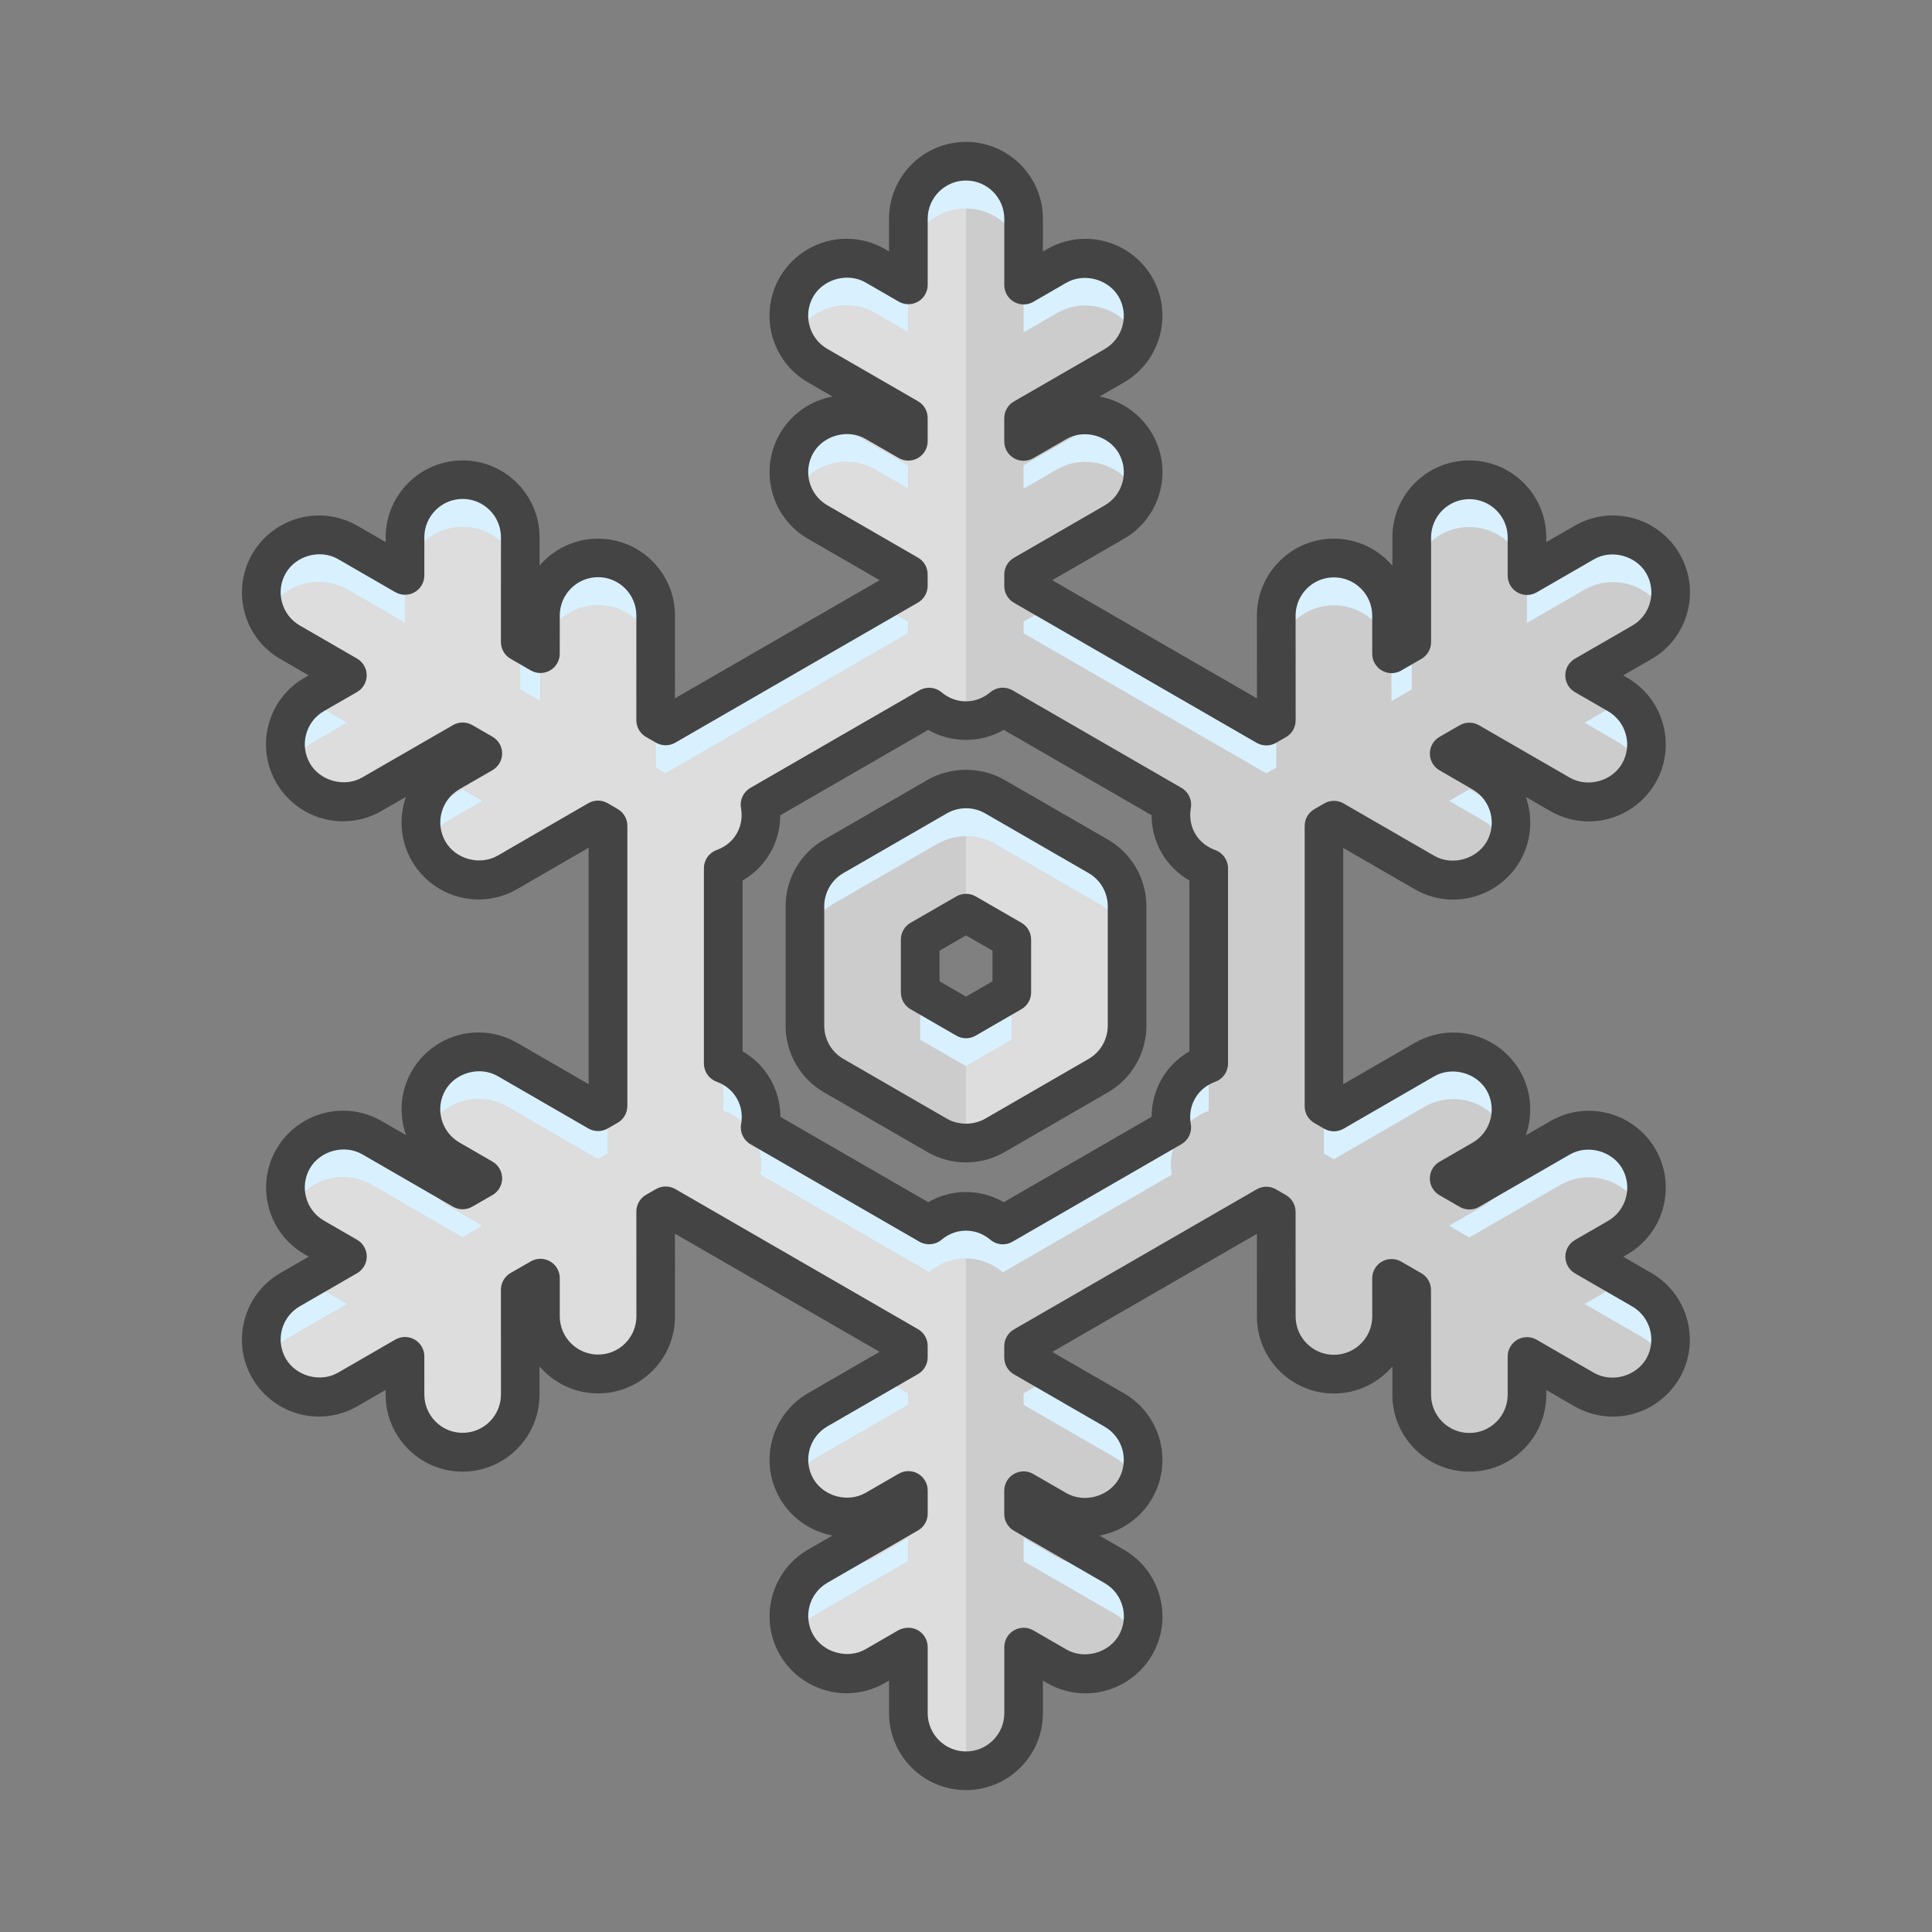 <?xml version="1.0" ?><!DOCTYPE svg  PUBLIC '-//W3C//DTD SVG 1.1//EN'
        'http://www.w3.org/Graphics/SVG/1.1/DTD/svg11.dtd'>
<svg enable-background="new 0 0 75 75" height="75px" version="1.1" viewBox="0 0 75 75" width="75px" xml:space="preserve"
     xmlns="http://www.w3.org/2000/svg" xmlns:xlink="http://www.w3.org/1999/xlink"><rect x="0" y="0" width="75" height="75" fill="#808080" stroke="none"/><g id="Layer_1"><g><g><g><path d="M42.635,33.244l-4.016-2.318c-0.692-0.4-1.545-0.398-2.237,0l-4.016,2.318      c-0.693,0.398-1.119,1.139-1.119,1.938v4.637c0,0.799,0.426,1.539,1.118,1.938l4.017,2.32c0.346,0.199,0.732,0.299,1.119,0.299      c0.386,0,0.772-0.1,1.118-0.299l4.016-2.32c0.692-0.398,1.118-1.139,1.118-1.938v-4.637      C43.753,34.383,43.327,33.643,42.635,33.244z M39.278,38.527l-1.777,1.027l-1.779-1.027v-2.055l1.779-1.025l1.777,1.025V38.527z      "
fill="#D9F1FF"/></g><g><path d="M63.735,50.064l-2.219-1.281l1.284-0.742c1.07-0.617,1.438-1.984,0.82-3.057      c-0.618-1.068-1.985-1.438-3.056-0.818l-3.525,2.033l-0.785-0.453l1.285-0.742c1.07-0.617,1.436-1.986,0.818-3.057      c-0.619-1.068-1.986-1.436-3.057-0.818l-3.521,2.035l-0.384-0.223V32.061l0.385-0.223l3.521,2.033      c0.353,0.205,0.737,0.301,1.116,0.301c0.773,0,1.525-0.402,1.94-1.119c0.618-1.07,0.252-2.438-0.818-3.057l-1.284-0.742      l0.783-0.451l3.521,2.033c0.354,0.203,0.737,0.301,1.117,0.301c0.773,0,1.525-0.402,1.939-1.119      c0.617-1.07,0.252-2.438-0.818-3.057l-1.285-0.742l2.223-1.283c1.07-0.617,1.438-1.986,0.819-3.057      c-0.616-1.07-1.986-1.438-3.056-0.818l-2.223,1.283v-1.484c0-1.234-1.002-2.236-2.238-2.236l0,0      c-1.236,0-2.236,1.002-2.236,2.238v4.064l-0.784,0.453l-0.001-1.482c0-1.236-1.002-2.236-2.236-2.236H51.78      c-1.235,0-2.236,1.002-2.236,2.238l0.002,4.064l-0.387,0.223l-9.424-5.439v-0.447l3.522-2.033      c1.069-0.617,1.437-1.986,0.818-3.057c-0.618-1.068-1.985-1.438-3.056-0.818l-1.285,0.742v-0.904l3.523-2.033      c1.069-0.617,1.436-1.986,0.819-3.057c-0.618-1.068-1.985-1.438-3.057-0.818l-1.284,0.742V8.494      c0-1.236-1.002-2.236-2.238-2.236c-1.235,0-2.236,1-2.236,2.236v2.566l-1.285-0.742c-1.069-0.619-2.438-0.25-3.057,0.82      c-0.617,1.07-0.25,2.438,0.819,3.055l3.521,2.033v0.906l-1.284-0.74c-1.07-0.619-2.439-0.25-3.056,0.82s-0.25,2.438,0.82,3.055      l3.519,2.031v0.447l-9.422,5.439l-0.387-0.223l0.001-4.064c0-1.236-1.001-2.238-2.236-2.238c-0.001,0-0.001,0-0.001,0      c-1.235,0-2.236,1-2.236,2.236l-0.001,1.484l-0.784-0.453l0.002-4.066c0-1.236-1.002-2.238-2.237-2.238h-0.001      c-1.235,0-2.236,1.002-2.236,2.236l-0.001,1.484l-2.222-1.283c-1.07-0.619-2.438-0.252-3.056,0.818s-0.251,2.439,0.819,3.057      l2.221,1.283l-1.285,0.74c-1.07,0.617-1.437,1.986-0.818,3.057c0.414,0.717,1.166,1.119,1.939,1.119      c0.379,0,0.764-0.096,1.116-0.301l3.522-2.031l0.783,0.451l-1.282,0.74c-1.07,0.619-1.437,1.988-0.817,3.057      c0.414,0.719,1.166,1.119,1.939,1.119c0.379,0,0.764-0.098,1.116-0.301l3.516-2.033l0.39,0.227v10.879l-0.387,0.223l-3.52-2.033      c-1.07-0.619-2.439-0.252-3.057,0.818c-0.617,1.068-0.252,2.438,0.818,3.057l1.284,0.742l-0.784,0.451l-3.521-2.033      c-1.07-0.619-2.438-0.25-3.057,0.818c-0.617,1.07-0.25,2.439,0.82,3.057l1.285,0.742l-2.223,1.283      c-1.07,0.617-1.438,1.986-0.819,3.057c0.415,0.717,1.166,1.119,1.94,1.119c0.379,0,0.764-0.098,1.115-0.301l2.222-1.283      l0.001,1.484c0,1.234,1.001,2.236,2.236,2.236h0.001c1.235,0,2.237-1.002,2.237-2.238l-0.002-4.066l0.785-0.451v1.482      c0.001,1.234,1.003,2.236,2.238,2.236l0,0c1.236,0,2.237-1.002,2.236-2.238l-0.002-4.064l0.389-0.223l9.42,5.439v0.445      l-3.52,2.033c-1.069,0.619-1.436,1.986-0.817,3.057c0.415,0.719,1.167,1.119,1.939,1.119c0.38,0,0.765-0.098,1.117-0.301      l1.281-0.74v0.904l-3.521,2.033c-1.07,0.619-1.436,1.986-0.818,3.057c0.618,1.068,1.985,1.438,3.057,0.818l1.283-0.742v2.566      c0,1.234,1.001,2.236,2.236,2.236c1.236,0,2.238-1.002,2.238-2.236v-2.566l1.284,0.742c0.354,0.205,0.737,0.301,1.118,0.301      c0.771,0,1.523-0.4,1.939-1.117c0.617-1.07,0.25-2.439-0.818-3.057l-3.525-2.035v-0.906l1.285,0.742      c1.07,0.619,2.439,0.25,3.057-0.818c0.617-1.072,0.252-2.439-0.818-3.057l-3.523-2.033v-0.445l9.424-5.439l0.385,0.223      l0.002,4.066c0,1.234,1.001,2.236,2.236,2.236h0.001c1.235,0,2.237-1.002,2.237-2.238l-0.001-1.48l0.782,0.451l0.002,4.068      c0.002,1.234,1.003,2.234,2.238,2.234c0,0,0,0,0.002,0c1.234,0,2.235-1.002,2.234-2.238v-1.482l2.221,1.283      c0.352,0.203,0.736,0.301,1.115,0.301c0.773,0,1.525-0.402,1.94-1.119C65.172,52.049,64.806,50.682,63.735,50.064z       M45.745,42.262c-0.273,0.475-0.344,1.006-0.256,1.506l-6.559,3.787c-0.389-0.328-0.885-0.531-1.432-0.531      c-0.548,0-1.043,0.203-1.432,0.529l-6.559-3.785c0.089-0.5,0.019-1.031-0.256-1.506c-0.273-0.475-0.698-0.801-1.176-0.975      v-7.584c0.475-0.174,0.899-0.492,1.172-0.965c0.273-0.473,0.344-1.004,0.256-1.502l6.564-3.789      c0.389,0.326,0.883,0.529,1.43,0.529s1.041-0.205,1.43-0.531l6.562,3.789c-0.088,0.5-0.018,1.029,0.256,1.504      c0.273,0.473,0.699,0.793,1.176,0.967v7.582C46.444,41.461,46.019,41.787,45.745,42.262z"
fill="#D9F1FF"/></g></g><g><g><path d="M42.635,35.078l-4.016-2.318c-0.692-0.4-1.545-0.4-2.237,0l-4.016,2.316      c-0.693,0.4-1.119,1.139-1.119,1.939v2.803c0,0.799,0.426,1.539,1.118,1.938l4.017,2.32c0.346,0.199,0.732,0.299,1.119,0.299      c0.386,0,0.772-0.1,1.118-0.299l4.016-2.32c0.692-0.398,1.118-1.139,1.118-1.938v-2.803      C43.753,36.217,43.327,35.477,42.635,35.078z M39.278,38.307v0.221v1.834l-1.777,1.027l-1.779-1.027v-1.834v-0.221v-1.834      l1.779-1.025l1.777,1.025V38.307z"
fill="#ccc"/></g>
    <g><path d="M42.635,35.078l-4.016-2.318c-0.347-0.201-0.733-0.301-1.119-0.301v2.988h0.001l1.777,1.025v1.834v0.221      v1.834l-1.777,1.027L37.5,41.387v2.988h0.001c0.386,0,0.772-0.1,1.118-0.299l4.016-2.32c0.692-0.398,1.118-1.139,1.118-1.938      v-2.803C43.753,36.217,43.327,35.477,42.635,35.078z"
fill="#ddd"/></g>
    <g><path d="M41.021,64.682c0.354,0.205,0.737,0.301,1.118,0.301c0.771,0,1.523-0.4,1.939-1.117      c0.039-0.068,0.062-0.141,0.094-0.211c-0.186-0.41-0.492-0.77-0.912-1.014l-3.525-2.035v-0.904l1.285,0.74      c0.596,0.346,1.279,0.375,1.879,0.158l-3.164-1.826v-0.906l1.285,0.742c1.07,0.619,2.439,0.25,3.057-0.818      c0.039-0.068,0.063-0.141,0.095-0.211c-0.187-0.41-0.493-0.77-0.913-1.014l-3.523-2.033V54.09l1.203-0.695l-1.203-0.693v-0.445      l9.424-5.439l0.385,0.223l0.002,4.066c0,1.234,1.001,2.236,2.236,2.236h0.001c1.235,0,2.237-1.002,2.237-2.238l-0.001-1.48      l0.782,0.451l0.002,4.068c0.002,1.234,1.003,2.234,2.238,2.234c0,0,0,0,0.002,0c1.234,0,2.235-1.002,2.234-2.238v-1.482      l2.221,1.283c0.352,0.203,0.736,0.301,1.115,0.301c0.773,0,1.525-0.402,1.94-1.119c0.039-0.068,0.063-0.141,0.095-0.211      c-0.187-0.41-0.494-0.77-0.914-1.012l-2.219-1.281l1.284-0.742c0.099-0.057,0.185-0.125,0.271-0.193l-1.555-0.898l1.284-0.742      c0.421-0.242,0.728-0.604,0.914-1.014c-0.031-0.07-0.055-0.141-0.094-0.209c-0.618-1.07-1.985-1.438-3.056-0.818l-3.525,2.033      l-0.785-0.453l1.285-0.742c0.594-0.344,0.961-0.92,1.074-1.547l-1.574,0.908l-0.785-0.453l1.285-0.742      c0.42-0.242,0.727-0.602,0.913-1.012c-0.031-0.07-0.056-0.143-0.095-0.211c-0.619-1.07-1.986-1.436-3.057-0.818l-3.521,2.035      l-0.384-0.223v-1.834v-9.049v-1.832l0.385-0.223l3.521,2.033c0.353,0.205,0.737,0.301,1.116,0.301      c0.773,0,1.525-0.402,1.94-1.119c0.039-0.068,0.063-0.141,0.095-0.211c-0.186-0.41-0.493-0.77-0.913-1.012l-1.284-0.742      l0.783-0.453l1.574,0.91c-0.111-0.627-0.479-1.205-1.073-1.549l-1.284-0.742l0.783-0.451l3.521,2.033      c0.354,0.203,0.737,0.301,1.117,0.301c0.773,0,1.525-0.402,1.939-1.119c0.039-0.068,0.063-0.141,0.095-0.209      c-0.187-0.412-0.493-0.771-0.913-1.014l-1.285-0.742l1.555-0.898c-0.086-0.068-0.172-0.137-0.27-0.193l-1.285-0.742l2.223-1.283      c0.42-0.242,0.728-0.604,0.914-1.014c-0.031-0.07-0.056-0.141-0.095-0.209c-0.616-1.07-1.986-1.438-3.056-0.818l-2.223,1.283      v-1.484c0-1.236-1.002-2.236-2.238-2.236l0,0c-1.234,0-2.234,1-2.236,2.232v2.236v0.002v1.832l-0.784,0.453l-0.001-1.482      c0-1.236-1.002-2.236-2.236-2.236H51.78c-1.232,0-2.232,0.998-2.235,2.23l0.001,2.238l0,0v1.832l-0.387,0.223l-9.424-5.438      v-0.447l1.201-0.693l-1.201-0.693v-0.447l3.522-2.033c0.42-0.242,0.727-0.602,0.913-1.014c-0.031-0.07-0.056-0.141-0.095-0.209      c-0.618-1.068-1.985-1.438-3.056-0.818l-1.285,0.742v-0.906l3.166-1.824c-0.6-0.219-1.285-0.189-1.881,0.154l-1.285,0.742      v-0.904l3.523-2.033c0.42-0.242,0.727-0.604,0.913-1.014c-0.031-0.07-0.055-0.141-0.094-0.209      c-0.618-1.07-1.985-1.438-3.057-0.818l-1.284,0.74v-1.832v-0.734c0-1.236-1.002-2.238-2.238-2.238      c-1.235,0-2.236,1.002-2.236,2.238v0.732v1.834l-1.285-0.742c-1.069-0.619-2.438-0.252-3.057,0.818      c-0.039,0.068-0.062,0.141-0.094,0.211c0.186,0.41,0.493,0.77,0.913,1.012l3.521,2.033v0.906l-1.284-0.74      c-0.594-0.344-1.277-0.373-1.876-0.156l3.16,1.824v0.906l-1.284-0.74c-1.07-0.619-2.439-0.25-3.056,0.82      c-0.039,0.066-0.062,0.139-0.094,0.207c0.187,0.412,0.493,0.771,0.914,1.014l3.519,2.031v0.447l-1.199,0.693l1.199,0.691v0.449      l-9.422,5.439l-0.387-0.223v-1.832v-0.002v-2.236c-0.002-1.232-1.002-2.232-2.235-2.232c-0.001,0-0.001,0-0.001,0      c-1.235,0-2.236,1-2.236,2.236l-0.001,1.482l-0.784-0.451v-1.834l0,0l0.001-2.24c-0.004-1.232-1.003-2.23-2.236-2.23h-0.001      c-1.235,0-2.236,1-2.236,2.236l-0.001,1.484l-2.222-1.283c-1.07-0.619-2.438-0.252-3.056,0.818      c-0.039,0.068-0.063,0.141-0.095,0.209c0.187,0.412,0.494,0.771,0.914,1.014l2.221,1.283l-1.285,0.74      c-0.098,0.057-0.184,0.127-0.27,0.195l1.555,0.896l-1.285,0.742c-0.42,0.242-0.727,0.604-0.913,1.014      c0.031,0.07,0.056,0.141,0.095,0.209c0.414,0.717,1.166,1.119,1.939,1.119c0.379,0,0.764-0.096,1.116-0.301l3.522-2.031      l0.783,0.451l-1.282,0.74c-0.595,0.344-0.962,0.922-1.073,1.549l1.572-0.908l0.783,0.453l-1.282,0.74      c-0.42,0.242-0.727,0.602-0.913,1.012c0.031,0.07,0.056,0.143,0.096,0.211c0.414,0.719,1.166,1.119,1.939,1.119      c0.379,0,0.764-0.098,1.116-0.301l3.516-2.033l0.39,0.227v1.834v9.045v1.834l-0.387,0.223l-3.52-2.035      c-1.07-0.619-2.439-0.25-3.057,0.82c-0.039,0.066-0.063,0.139-0.095,0.209c0.187,0.41,0.493,0.77,0.913,1.014l1.284,0.742      l-0.784,0.451l-1.574-0.908c0.111,0.627,0.479,1.203,1.074,1.547l1.284,0.742l-0.784,0.453L14.437,46      c-1.07-0.619-2.438-0.25-3.057,0.818c-0.039,0.068-0.062,0.139-0.094,0.209c0.186,0.41,0.493,0.771,0.914,1.014l1.285,0.742      l-1.555,0.898c0.086,0.068,0.171,0.137,0.27,0.193l1.285,0.742L11.263,51.9c-0.42,0.242-0.728,0.602-0.914,1.012      c0.031,0.07,0.056,0.143,0.095,0.211c0.415,0.717,1.166,1.119,1.94,1.119c0.379,0,0.764-0.098,1.115-0.301l2.222-1.283      l0.001,1.484c0,1.234,1.001,2.236,2.236,2.236h0.001c1.233,0,2.232-1,2.236-2.232l-0.001-2.238l0,0v-1.834l0.785-0.451v1.482      c0.001,1.234,1.003,2.236,2.238,2.236l0,0c1.233,0,2.231-0.998,2.236-2.23l-0.002-2.238l0.002-0.002l-0.002-1.832l0.389-0.223      l9.42,5.439v0.445l-1.2,0.693l1.2,0.693v0.447l-3.52,2.033c-0.42,0.242-0.727,0.604-0.912,1.014      c0.031,0.07,0.056,0.143,0.095,0.209c0.415,0.719,1.167,1.119,1.939,1.119c0.38,0,0.765-0.098,1.117-0.301l1.281-0.74v0.904      l-3.154,1.822c0.243,0.088,0.495,0.148,0.756,0.148c0.38,0,0.765-0.098,1.117-0.301l1.281-0.74v0.904l-3.521,2.033      c-0.42,0.242-0.727,0.602-0.913,1.012c0.031,0.07,0.056,0.143,0.095,0.211c0.618,1.068,1.985,1.438,3.057,0.818l1.283-0.742      v1.834v0.732c0,1.234,1.001,2.236,2.236,2.236c1.236,0,2.238-1.002,2.238-2.236v-0.732v-1.834L41.021,64.682z M38.931,49.389      c-0.389-0.328-0.885-0.533-1.432-0.533c-0.548,0-1.043,0.205-1.432,0.531L29.509,45.6c0.089-0.498,0.019-1.031-0.256-1.504      c-0.273-0.475-0.698-0.801-1.176-0.975v-1.834v-5.75v-1.834c0.475-0.174,0.899-0.492,1.172-0.965      c0.273-0.473,0.344-1.004,0.256-1.502l6.564-3.789c0.389,0.326,0.883,0.529,1.43,0.529s1.041-0.205,1.43-0.531l6.562,3.789      c-0.088,0.5-0.018,1.029,0.256,1.504c0.273,0.473,0.699,0.793,1.176,0.967v1.832v5.75v1.834c-0.479,0.174-0.904,0.5-1.178,0.975      s-0.344,1.006-0.256,1.506L38.931,49.389z"
fill="#ccc"/></g>
    <g><path d="M37.5,48.855L37.5,48.855c-0.549,0-1.044,0.205-1.433,0.531L29.509,45.6      c0.089-0.498,0.019-1.031-0.256-1.504c-0.273-0.475-0.698-0.801-1.176-0.975v-1.834v-5.75v-1.834      c0.475-0.174,0.899-0.492,1.172-0.965c0.273-0.473,0.344-1.004,0.256-1.502l6.564-3.789c0.389,0.326,0.883,0.529,1.43,0.529      H37.5V8.09h-0.001c-1.235,0-2.236,1.002-2.236,2.238v0.732v1.834l-1.285-0.742c-1.069-0.619-2.438-0.252-3.057,0.818      c-0.039,0.068-0.062,0.141-0.094,0.211c0.186,0.41,0.493,0.77,0.913,1.012l3.521,2.033v0.906l-1.284-0.74      c-0.594-0.344-1.277-0.373-1.876-0.156l3.16,1.824v0.906l-1.284-0.74c-1.07-0.619-2.439-0.25-3.056,0.82      c-0.039,0.066-0.062,0.139-0.094,0.207c0.187,0.412,0.493,0.771,0.914,1.014l3.519,2.031v0.447l-1.199,0.693l1.199,0.691v0.449      l-9.422,5.439l-0.387-0.223v-1.832v-0.002v-2.236c-0.002-1.232-1.002-2.232-2.235-2.232c-0.001,0-0.001,0-0.001,0      c-1.235,0-2.236,1-2.236,2.236l-0.001,1.482l-0.784-0.451v-1.834l0,0l0.001-2.24c-0.004-1.232-1.003-2.23-2.236-2.23h-0.001      c-1.235,0-2.236,1-2.236,2.236l-0.001,1.484l-2.222-1.283c-1.07-0.619-2.438-0.252-3.056,0.818      c-0.039,0.068-0.063,0.141-0.095,0.209c0.187,0.412,0.494,0.771,0.914,1.014l2.221,1.283l-1.285,0.74      c-0.098,0.057-0.184,0.127-0.27,0.195l1.555,0.896l-1.285,0.742c-0.42,0.242-0.727,0.604-0.913,1.014      c0.031,0.07,0.056,0.141,0.095,0.209c0.414,0.717,1.166,1.119,1.939,1.119c0.379,0,0.764-0.096,1.116-0.301l3.522-2.031      l0.783,0.451l-1.282,0.74c-0.595,0.344-0.962,0.922-1.073,1.549l1.572-0.908l0.783,0.453l-1.282,0.74      c-0.42,0.242-0.727,0.602-0.913,1.012c0.031,0.07,0.056,0.143,0.096,0.211c0.414,0.719,1.166,1.119,1.939,1.119      c0.379,0,0.764-0.098,1.116-0.301l3.516-2.033l0.39,0.227v1.834v9.045v1.834l-0.387,0.223l-3.52-2.035      c-1.07-0.619-2.439-0.25-3.057,0.82c-0.039,0.066-0.063,0.139-0.095,0.209c0.187,0.41,0.493,0.77,0.913,1.014l1.284,0.742      l-0.784,0.451l-1.574-0.908c0.111,0.627,0.479,1.203,1.074,1.547l1.284,0.742l-0.784,0.453L14.437,46      c-1.07-0.619-2.438-0.25-3.057,0.818c-0.039,0.068-0.062,0.139-0.094,0.209c0.186,0.41,0.493,0.771,0.914,1.014l1.285,0.742      l-1.555,0.898c0.086,0.068,0.171,0.137,0.27,0.193l1.285,0.742L11.263,51.9c-0.42,0.242-0.728,0.602-0.914,1.012      c0.031,0.07,0.056,0.143,0.095,0.211c0.415,0.717,1.166,1.119,1.94,1.119c0.379,0,0.764-0.098,1.115-0.301l2.222-1.283      l0.001,1.484c0,1.234,1.001,2.236,2.236,2.236h0.001c1.233,0,2.232-1,2.236-2.232l-0.001-2.238l0,0v-1.834l0.785-0.451v1.482      c0.001,1.234,1.003,2.236,2.238,2.236l0,0c1.233,0,2.231-0.998,2.236-2.23l-0.002-2.238l0.002-0.002l-0.002-1.832l0.389-0.223      l9.42,5.439v0.445l-1.2,0.693l1.2,0.693v0.447l-3.52,2.033c-0.42,0.242-0.727,0.604-0.912,1.014      c0.031,0.07,0.056,0.143,0.095,0.209c0.415,0.719,1.167,1.119,1.939,1.119c0.38,0,0.765-0.098,1.117-0.301l1.281-0.74v0.904      l-3.154,1.822c0.243,0.088,0.495,0.148,0.756,0.148c0.38,0,0.765-0.098,1.117-0.301l1.281-0.74v0.904l-3.521,2.033      c-0.42,0.242-0.727,0.602-0.913,1.012c0.031,0.07,0.056,0.143,0.095,0.211c0.618,1.068,1.985,1.438,3.057,0.818l1.283-0.742      v1.834v0.732c0,1.234,1.001,2.236,2.236,2.236H37.5V48.855z"
fill="#ddd"/></g></g><g><g><path d="M37.501,45.125c-0.524,0-1.041-0.138-1.494-0.399l-4.017-2.321c-0.921-0.53-1.493-1.521-1.493-2.587      v-4.637c0-1.066,0.573-2.058,1.496-2.588l4.014-2.317c0.91-0.524,2.082-0.523,2.988,0l4.015,2.318      c0.921,0.53,1.493,1.521,1.493,2.587v4.637c0,1.066-0.572,2.057-1.494,2.587l-4.015,2.32      C38.541,44.987,38.024,45.125,37.501,45.125z M37.502,31.376c-0.261,0-0.519,0.069-0.746,0.199l-4.015,2.318      c-0.459,0.264-0.744,0.757-0.744,1.288v4.637c0,0.531,0.284,1.024,0.742,1.288l4.018,2.321c0.45,0.259,1.037,0.26,1.488,0      l4.015-2.32c0.459-0.264,0.743-0.757,0.743-1.288v-4.637c0-0.531-0.284-1.024-0.742-1.288l-4.017-2.319      C38.019,31.445,37.762,31.376,37.502,31.376z M37.501,40.305c-0.129,0-0.259-0.034-0.375-0.101l-1.779-1.027      c-0.232-0.134-0.375-0.381-0.375-0.649v-2.055c0-0.268,0.143-0.516,0.375-0.65l1.779-1.025c0.231-0.134,0.517-0.133,0.75,0      l1.777,1.025c0.232,0.134,0.375,0.381,0.375,0.649v2.055c0,0.268-0.143,0.515-0.375,0.649l-1.777,1.027      C37.76,40.271,37.63,40.305,37.501,40.305z M36.472,38.094l1.029,0.594l1.027-0.594v-1.189l-1.027-0.593l-1.029,0.593V38.094z"
fill="#444"/></g>
    <g><path d="M37.499,69.492c-1.646,0-2.986-1.34-2.986-2.986V65.24l-0.158,0.091      c-0.454,0.262-0.97,0.401-1.492,0.401c-1.064,0-2.056-0.572-2.589-1.493c-0.823-1.427-0.333-3.257,1.092-4.082l0.949-0.548      c-0.848-0.16-1.601-0.682-2.041-1.443c-0.823-1.425-0.334-3.256,1.091-4.081l2.781-1.607l-7.944-4.587l0.001,3.212      c0,0.798-0.31,1.549-0.874,2.113s-1.314,0.875-2.113,0.875c-0.908,0-1.724-0.408-2.272-1.049l0,1.098      c0,1.648-1.34,2.989-2.987,2.989s-2.987-1.34-2.987-2.986v-0.186l-1.098,0.634c-0.454,0.263-0.97,0.401-1.49,0.401      c-1.064,0-2.056-0.572-2.589-1.493c-0.4-0.692-0.506-1.498-0.299-2.269c0.207-0.771,0.701-1.415,1.393-1.814l1.097-0.633      l-0.16-0.093c-1.427-0.823-1.918-2.653-1.095-4.081c0.534-0.922,1.526-1.494,2.59-1.494c0.522,0,1.038,0.139,1.492,0.401      l0.951,0.549c-0.282-0.796-0.227-1.706,0.227-2.492c0.531-0.921,1.523-1.494,2.588-1.494c0.522,0,1.039,0.139,1.493,0.401      l2.781,1.606v-9.177l-2.78,1.608c-0.456,0.263-0.972,0.401-1.492,0.401c-1.066,0-2.058-0.573-2.589-1.495      c-0.399-0.689-0.506-1.494-0.299-2.265c0.02-0.076,0.043-0.151,0.069-0.225l-0.952,0.549c-0.45,0.262-0.966,0.401-1.491,0.401      c-1.064,0-2.057-0.572-2.589-1.494c-0.399-0.691-0.505-1.496-0.299-2.267c0.207-0.771,0.701-1.416,1.393-1.814l0.159-0.091      l-1.095-0.633c-0.691-0.398-1.186-1.042-1.392-1.813C9.289,23,9.395,22.195,9.794,21.504c0.532-0.922,1.524-1.494,2.588-1.494      c0.522,0,1.039,0.139,1.493,0.401l1.097,0.634v-0.186c0-1.646,1.34-2.986,2.986-2.986c1.648,0,2.988,1.34,2.988,2.988l0,1.097      c0.548-0.641,1.362-1.048,2.27-1.048c1.647,0,2.987,1.34,2.987,2.988l-0.001,3.211l7.946-4.587l-2.781-1.605      c-1.425-0.822-1.917-2.651-1.095-4.078c0.439-0.764,1.194-1.288,2.045-1.446l-0.952-0.55c-1.426-0.823-1.917-2.652-1.094-4.079      c0.533-0.923,1.526-1.496,2.591-1.496c0.522,0,1.038,0.139,1.491,0.401l0.159,0.092V8.494c0-1.646,1.34-2.986,2.986-2.986      c1.648,0,2.988,1.34,2.988,2.986v1.269l0.159-0.092c0.454-0.262,0.97-0.401,1.492-0.401c1.064,0,2.056,0.572,2.589,1.493      c0.823,1.429,0.332,3.259-1.093,4.082l-0.947,0.547c0.847,0.16,1.599,0.682,2.039,1.442c0.4,0.691,0.506,1.497,0.299,2.268      s-0.701,1.416-1.392,1.814l-2.785,1.607l7.947,4.587l-0.001-3.211c0-1.648,1.34-2.989,2.986-2.989      c0.909,0,1.725,0.408,2.273,1.05v-1.099c0-1.648,1.34-2.988,2.986-2.988c1.648,0,2.988,1.34,2.988,2.986v0.186l1.098-0.634      c0.453-0.263,0.969-0.401,1.492-0.401c1.065,0,2.058,0.573,2.588,1.495c0.399,0.69,0.505,1.496,0.298,2.267      c-0.207,0.771-0.701,1.415-1.393,1.814l-1.097,0.633l0.16,0.093c1.425,0.824,1.916,2.655,1.093,4.081      c-0.533,0.922-1.525,1.495-2.589,1.495c-0.52,0-1.035-0.139-1.491-0.4l-0.952-0.55c0.281,0.796,0.227,1.705-0.228,2.491      c-0.534,0.922-1.526,1.494-2.59,1.494c-0.524,0-1.041-0.139-1.493-0.402l-2.778-1.604v9.171l2.779-1.606      c0.455-0.262,0.97-0.4,1.491-0.4c1.064,0,2.057,0.572,2.59,1.492c0.455,0.789,0.509,1.7,0.227,2.497l0.957-0.552      c0.453-0.262,0.968-0.4,1.49-0.4c1.064,0,2.056,0.572,2.589,1.493c0.823,1.429,0.332,3.26-1.095,4.082l-0.159,0.092l1.094,0.632      c1.425,0.822,1.917,2.652,1.094,4.08c-0.534,0.923-1.526,1.495-2.59,1.495c-0.521,0-1.036-0.139-1.49-0.401l-1.096-0.633v0.183      c0,0.798-0.31,1.548-0.873,2.113c-0.564,0.564-1.313,0.875-2.111,0.875c-1.646,0-2.988-1.338-2.99-2.983l0-1.1      c-0.548,0.641-1.363,1.048-2.27,1.048c-1.647,0-2.987-1.34-2.987-2.986l-0.001-3.212l-7.944,4.585l2.784,1.606      c1.425,0.821,1.916,2.652,1.093,4.08c-0.44,0.762-1.194,1.286-2.044,1.444l0.953,0.55c1.425,0.823,1.916,2.654,1.093,4.081      c-0.535,0.921-1.526,1.493-2.589,1.493c-0.524,0-1.041-0.139-1.495-0.402l-0.158-0.091v1.267      C40.487,68.152,39.147,69.492,37.499,69.492z M35.263,63.189c0.129,0,0.259,0.033,0.375,0.1c0.232,0.134,0.375,0.382,0.375,0.65      v2.566c0,0.819,0.667,1.486,1.486,1.486c0.821,0,1.488-0.667,1.488-1.486v-2.566c0-0.268,0.143-0.516,0.375-0.649      c0.232-0.134,0.518-0.134,0.75,0l1.284,0.742c0.688,0.399,1.634,0.143,2.034-0.543c0.409-0.709,0.165-1.621-0.545-2.031      l-3.525-2.035c-0.232-0.134-0.375-0.381-0.375-0.649v-0.906c0-0.268,0.143-0.516,0.375-0.649c0.232-0.134,0.518-0.134,0.75,0      l1.285,0.742c0.691,0.399,1.639,0.139,2.032-0.544c0.409-0.711,0.166-1.623-0.543-2.032l-3.524-2.034      c-0.232-0.134-0.375-0.381-0.375-0.649v-0.445c0-0.268,0.143-0.516,0.375-0.649l9.424-5.439c0.233-0.134,0.519-0.134,0.75,0      l0.385,0.223c0.232,0.134,0.375,0.381,0.375,0.648l0.002,4.066c0,0.82,0.667,1.487,1.486,1.487c0.821,0,1.488-0.667,1.488-1.488      l-0.001-1.48c0-0.268,0.143-0.516,0.375-0.65c0.232-0.134,0.519-0.134,0.75,0l0.782,0.451c0.232,0.134,0.375,0.382,0.375,0.649      l0.002,4.068c0.001,0.818,0.669,1.485,1.488,1.485c0.397,0,0.771-0.155,1.052-0.436c0.28-0.281,0.435-0.655,0.435-1.052v-1.483      c0-0.268,0.143-0.516,0.375-0.649c0.232-0.134,0.519-0.134,0.75,0l2.221,1.283c0.696,0.4,1.637,0.137,2.032-0.545      c0.409-0.71,0.165-1.622-0.545-2.031l-2.219-1.282c-0.232-0.134-0.375-0.381-0.375-0.649c0-0.268,0.143-0.515,0.375-0.649      l1.284-0.742c0.711-0.41,0.955-1.322,0.546-2.033c-0.394-0.68-1.339-0.943-2.03-0.543l-3.526,2.034      c-0.231,0.134-0.517,0.133-0.75,0l-0.785-0.453c-0.232-0.134-0.375-0.381-0.375-0.649s0.143-0.516,0.375-0.649l1.285-0.742      c0.71-0.41,0.954-1.321,0.543-2.033c-0.394-0.68-1.342-0.94-2.032-0.543l-3.52,2.035c-0.233,0.134-0.519,0.134-0.752,0      l-0.384-0.223c-0.231-0.134-0.374-0.381-0.374-0.649V32.061c0-0.268,0.143-0.515,0.375-0.649l0.385-0.223      c0.231-0.135,0.518-0.135,0.75,0l3.521,2.033c0.687,0.398,1.636,0.139,2.033-0.545c0.41-0.709,0.165-1.621-0.545-2.031      l-1.284-0.742c-0.232-0.134-0.375-0.382-0.375-0.65s0.144-0.516,0.375-0.649l0.783-0.451c0.232-0.134,0.517-0.133,0.75,0      l3.521,2.033c0.7,0.401,1.637,0.141,2.032-0.544c0.409-0.71,0.165-1.622-0.544-2.032l-1.285-0.742      c-0.232-0.134-0.375-0.381-0.375-0.649s0.143-0.516,0.375-0.649l2.223-1.283c0.344-0.199,0.59-0.52,0.693-0.903      s0.05-0.785-0.148-1.129c-0.394-0.684-1.343-0.943-2.03-0.544l-2.224,1.284c-0.232,0.134-0.518,0.134-0.75,0      c-0.232-0.134-0.375-0.381-0.375-0.649v-1.484c0-0.819-0.667-1.486-1.488-1.486c-0.819,0-1.486,0.667-1.486,1.488v4.064      c0,0.268-0.143,0.515-0.375,0.649l-0.784,0.453c-0.231,0.134-0.518,0.134-0.75,0c-0.232-0.134-0.375-0.381-0.375-0.649      l-0.001-1.482c0-0.82-0.667-1.487-1.486-1.487c-0.821,0-1.488,0.667-1.488,1.488l0.002,4.064c0,0.269-0.143,0.517-0.376,0.65      l-0.387,0.223c-0.231,0.134-0.517,0.133-0.749,0l-9.424-5.439c-0.232-0.134-0.375-0.381-0.375-0.649v-0.447      c0-0.268,0.143-0.516,0.375-0.649l3.522-2.033c0.344-0.199,0.59-0.519,0.692-0.903c0.103-0.384,0.05-0.785-0.148-1.129      c-0.395-0.681-1.339-0.943-2.031-0.544l-1.286,0.742c-0.232,0.134-0.518,0.134-0.75,0c-0.232-0.134-0.375-0.381-0.375-0.649      v-0.904c0-0.268,0.143-0.516,0.375-0.649l3.523-2.033c0.71-0.41,0.954-1.322,0.544-2.033c-0.395-0.68-1.341-0.941-2.031-0.543      l-1.284,0.742c-0.232,0.134-0.518,0.134-0.75,0c-0.232-0.134-0.375-0.381-0.375-0.649V8.494c0-0.819-0.667-1.486-1.488-1.486      c-0.819,0-1.486,0.667-1.486,1.486v2.566c0,0.268-0.143,0.516-0.375,0.649c-0.232,0.134-0.518,0.134-0.75,0l-1.285-0.742      c-0.692-0.4-1.638-0.138-2.032,0.546c-0.409,0.709-0.165,1.621,0.545,2.03l3.521,2.033c0.232,0.134,0.375,0.381,0.375,0.649      v0.906c0,0.268-0.143,0.515-0.375,0.649c-0.231,0.134-0.518,0.134-0.75,0l-1.284-0.74c-0.692-0.402-1.638-0.139-2.031,0.544      c-0.409,0.711-0.165,1.622,0.545,2.031l3.519,2.032c0.232,0.134,0.375,0.381,0.375,0.649v0.447c0,0.268-0.143,0.516-0.375,0.649      l-9.422,5.439c-0.232,0.134-0.518,0.134-0.749,0l-0.387-0.223c-0.233-0.134-0.376-0.382-0.376-0.65l0.001-4.064      c0-0.821-0.667-1.488-1.486-1.488c-0.82,0-1.487,0.667-1.487,1.486l-0.001,1.485c0,0.268-0.143,0.516-0.375,0.649      c-0.231,0.134-0.518,0.133-0.75,0l-0.784-0.453c-0.232-0.134-0.375-0.382-0.375-0.65l0.002-4.066      c0-0.82-0.667-1.488-1.487-1.488s-1.487,0.667-1.487,1.486l-0.001,1.485c0,0.268-0.143,0.515-0.375,0.649      c-0.231,0.134-0.518,0.133-0.75,0l-2.222-1.283c-0.691-0.4-1.637-0.139-2.031,0.544c-0.199,0.344-0.251,0.745-0.148,1.129      s0.349,0.705,0.693,0.903l2.221,1.284c0.232,0.134,0.375,0.382,0.375,0.65s-0.144,0.516-0.375,0.649l-1.285,0.74      c-0.344,0.198-0.59,0.519-0.692,0.902s-0.05,0.785,0.149,1.129c0.395,0.684,1.348,0.941,2.029,0.545l3.525-2.033      c0.231-0.134,0.517-0.134,0.749,0l0.783,0.451c0.232,0.134,0.375,0.381,0.375,0.649s-0.143,0.516-0.375,0.65l-1.282,0.74      c-0.344,0.199-0.59,0.52-0.693,0.904c-0.103,0.384-0.049,0.784,0.149,1.127c0.393,0.683,1.334,0.946,2.032,0.544l3.515-2.033      c0.232-0.134,0.519-0.135,0.752,0.001l0.39,0.227c0.231,0.134,0.373,0.381,0.373,0.648v10.879c0,0.268-0.143,0.516-0.376,0.65      l-0.387,0.223c-0.231,0.134-0.518,0.133-0.749,0l-3.52-2.033c-0.691-0.4-1.638-0.139-2.032,0.543      c-0.411,0.71-0.166,1.622,0.544,2.033l1.284,0.742c0.232,0.134,0.375,0.382,0.375,0.65c0,0.268-0.144,0.516-0.376,0.649      l-0.784,0.451c-0.231,0.134-0.517,0.134-0.749,0l-3.521-2.033c-0.69-0.399-1.637-0.138-2.033,0.544      c-0.409,0.71-0.165,1.622,0.546,2.031l1.286,0.743c0.232,0.134,0.375,0.381,0.375,0.649s-0.143,0.516-0.375,0.649l-2.223,1.283      c-0.344,0.199-0.59,0.52-0.693,0.903s-0.05,0.785,0.148,1.129c0.395,0.681,1.337,0.945,2.031,0.544l2.222-1.283      c0.231-0.134,0.518-0.134,0.75,0c0.232,0.134,0.375,0.381,0.375,0.649l0.001,1.484c0,0.82,0.667,1.487,1.486,1.487      c0.821,0,1.488-0.667,1.488-1.488l-0.002-4.066c0-0.269,0.144-0.517,0.376-0.651l0.785-0.451      c0.232-0.133,0.517-0.133,0.749,0.001c0.232,0.134,0.375,0.381,0.375,0.649v1.482c0,0.819,0.668,1.486,1.488,1.486      c0.397,0,0.771-0.155,1.052-0.436c0.28-0.281,0.435-0.655,0.435-1.052l-0.002-4.064c0-0.269,0.144-0.518,0.377-0.651      l0.389-0.223c0.231-0.132,0.516-0.132,0.748,0.001l9.42,5.439c0.232,0.134,0.375,0.381,0.375,0.649v0.445      c0,0.268-0.143,0.516-0.375,0.649l-3.52,2.033c-0.709,0.411-0.953,1.322-0.543,2.032c0.395,0.683,1.338,0.945,2.033,0.543      l1.281-0.74c0.231-0.134,0.518-0.134,0.75,0c0.232,0.134,0.375,0.381,0.375,0.649v0.904c0,0.268-0.143,0.516-0.375,0.649      l-3.521,2.033c-0.709,0.41-0.953,1.322-0.543,2.033c0.395,0.682,1.343,0.943,2.031,0.543l1.283-0.742      C35.003,63.223,35.133,63.189,35.263,63.189z M38.931,48.305c-0.173,0-0.345-0.06-0.484-0.177      c-0.191-0.162-0.511-0.354-0.948-0.354s-0.757,0.192-0.95,0.354c-0.241,0.202-0.584,0.232-0.857,0.075l-6.559-3.785      c-0.273-0.158-0.418-0.47-0.363-0.781c0.044-0.248,0.051-0.623-0.167-0.999c-0.217-0.377-0.545-0.559-0.783-0.646      c-0.296-0.108-0.494-0.389-0.494-0.705v-7.584c0-0.315,0.196-0.596,0.492-0.704c0.239-0.088,0.569-0.269,0.78-0.635      c0.217-0.375,0.211-0.75,0.167-0.997c-0.055-0.311,0.091-0.622,0.364-0.78l6.564-3.789c0.272-0.157,0.615-0.127,0.857,0.075      c0.192,0.162,0.513,0.354,0.948,0.354c0.433,0,0.754-0.193,0.948-0.356c0.242-0.202,0.584-0.232,0.857-0.075l6.562,3.789      c0.273,0.158,0.418,0.469,0.364,0.779c-0.043,0.248-0.05,0.623,0.167,1c0.212,0.368,0.543,0.549,0.783,0.637      c0.296,0.108,0.493,0.39,0.493,0.705v7.582c0,0.315-0.197,0.597-0.494,0.705c-0.238,0.086-0.567,0.269-0.784,0.644      c-0.217,0.377-0.211,0.753-0.167,1.001c0.055,0.311-0.091,0.622-0.364,0.779l-6.559,3.787      C39.189,48.271,39.06,48.305,38.931,48.305z M37.499,46.273c0.514,0,1.02,0.138,1.468,0.395l5.737-3.313      c0.002-0.517,0.136-1.024,0.391-1.468c0.256-0.444,0.629-0.814,1.078-1.074v-6.632c-0.45-0.258-0.816-0.621-1.075-1.067      c-0.26-0.452-0.393-0.951-0.393-1.467l-5.739-3.314c-0.896,0.519-2.038,0.518-2.933,0.002l-5.743,3.314      c-0.002,0.516-0.136,1.022-0.392,1.465c-0.257,0.445-0.622,0.807-1.071,1.065v6.633c0.449,0.259,0.815,0.624,1.076,1.076      c0.256,0.443,0.39,0.951,0.392,1.468l5.738,3.312C36.48,46.411,36.986,46.273,37.499,46.273z"
fill="#444"/></g></g></g></g></svg>